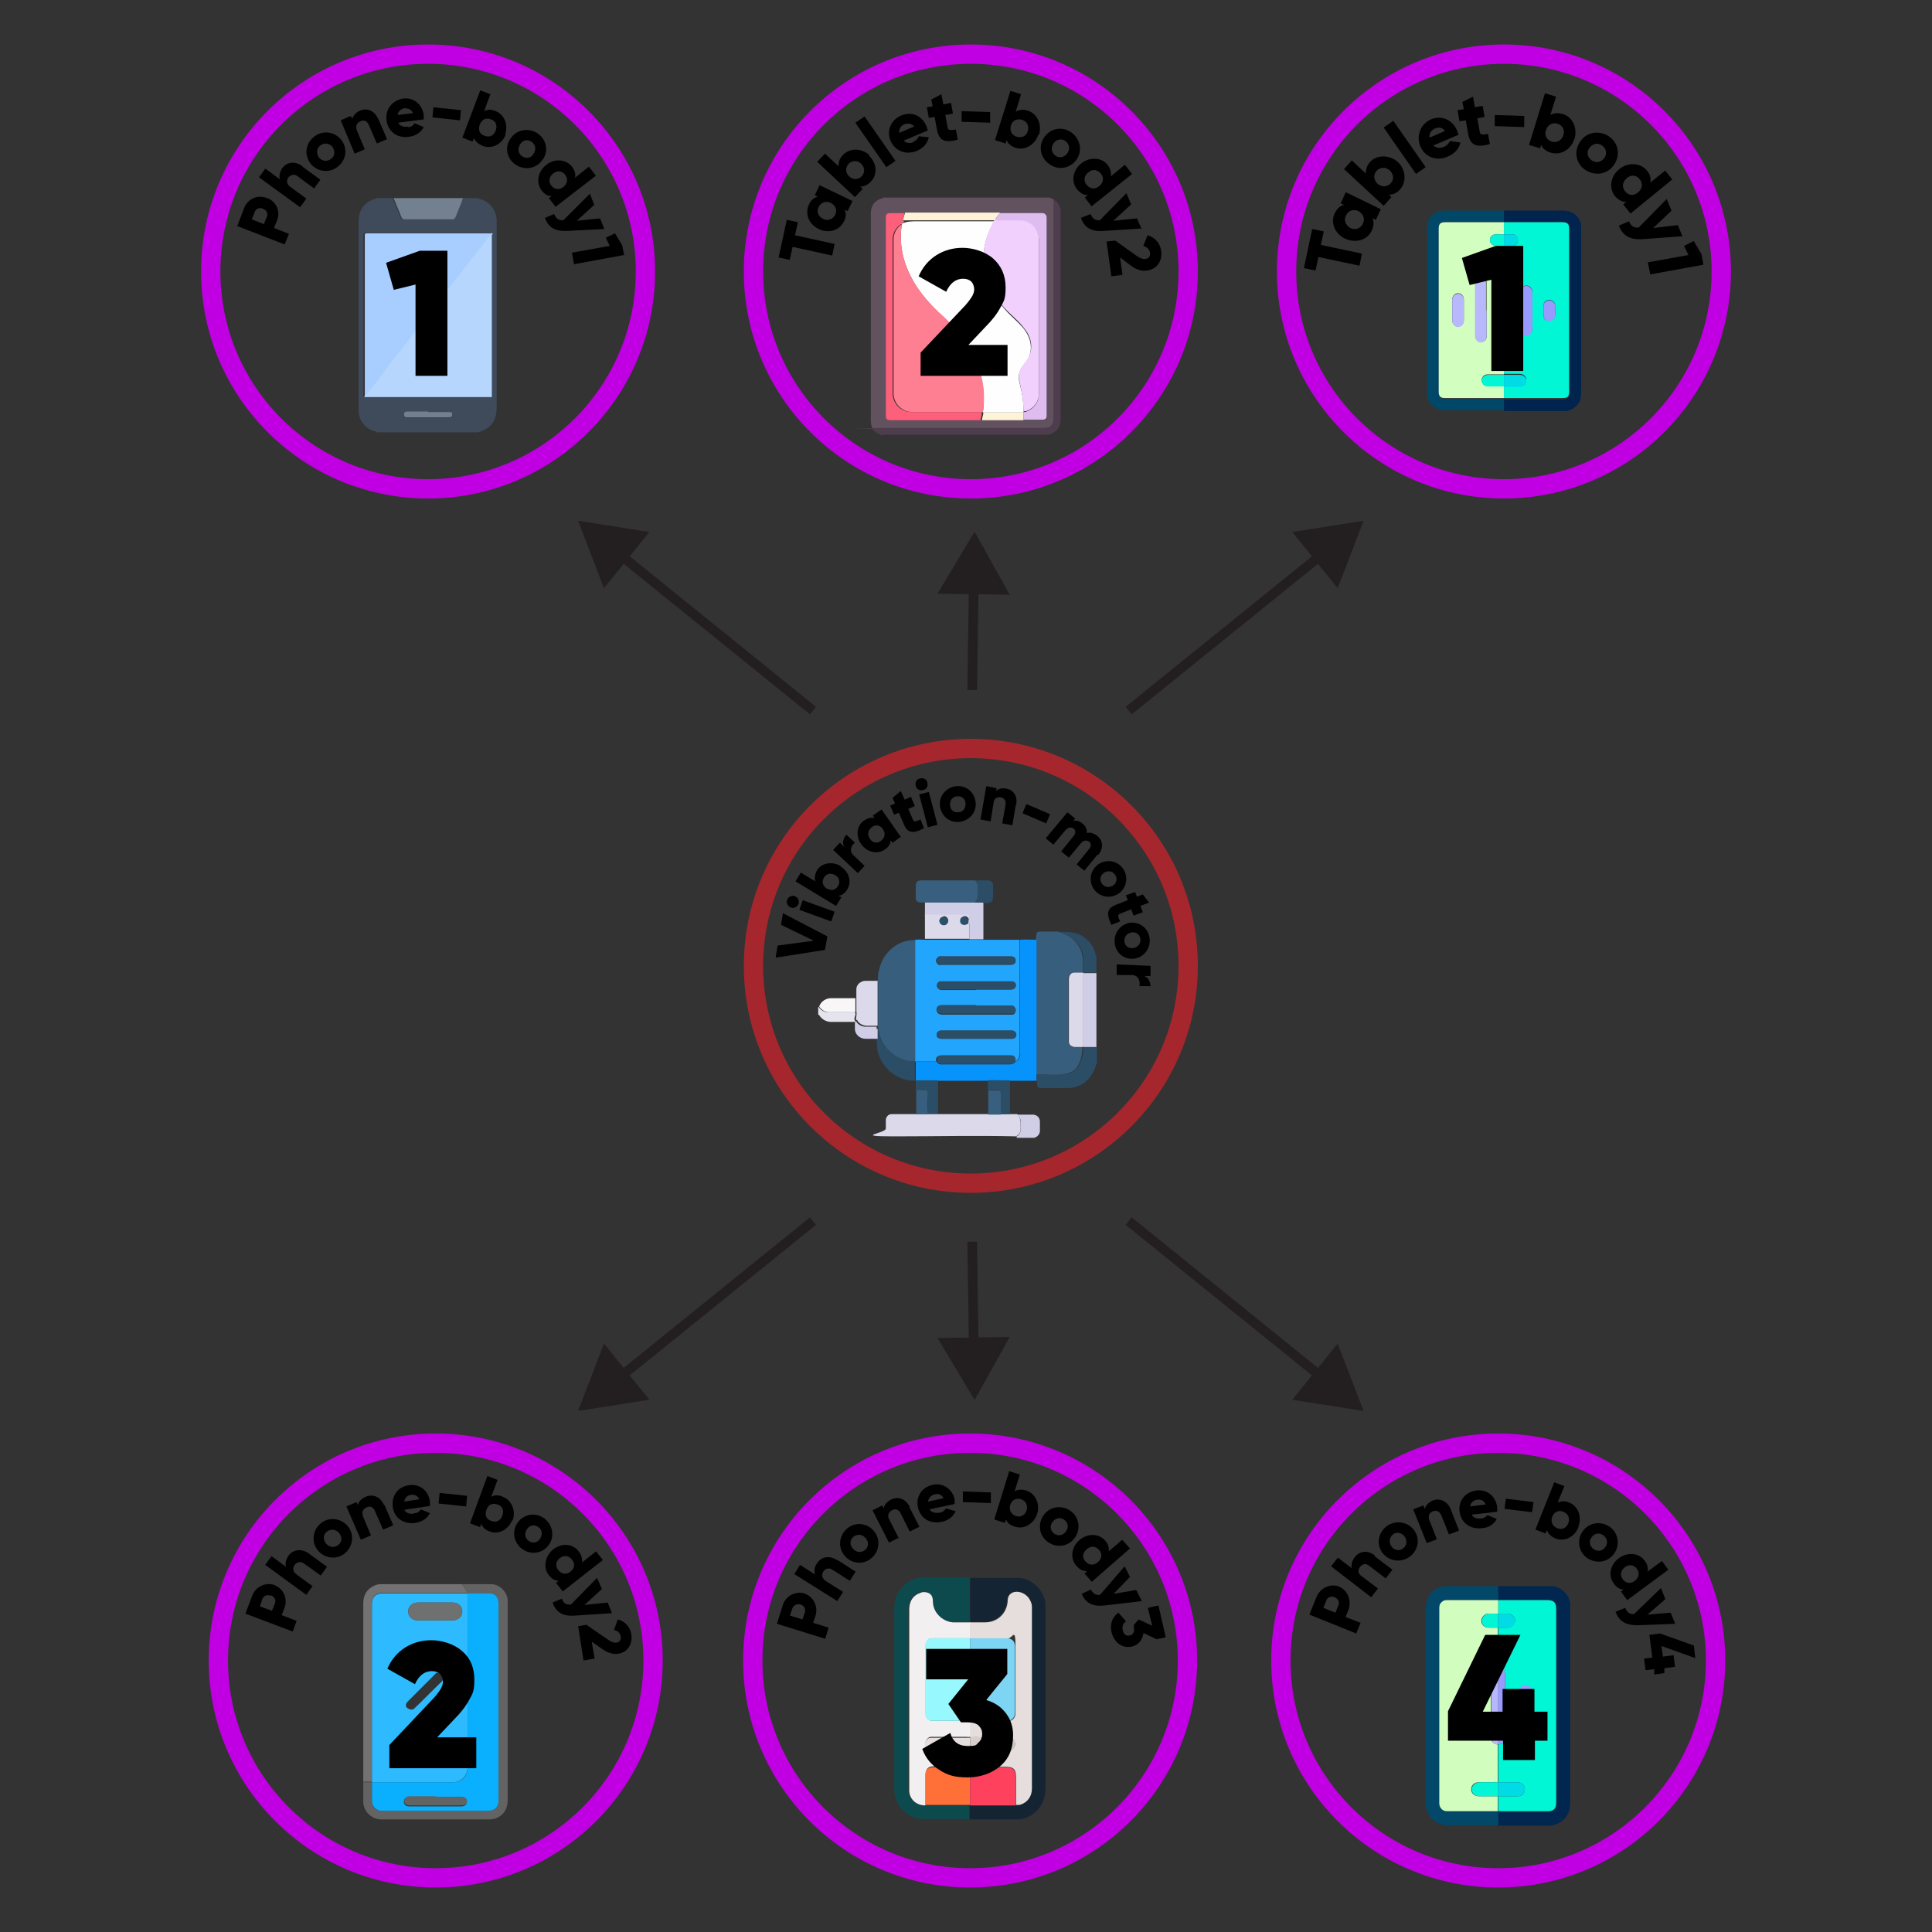 <?xml version="1.0" encoding="UTF-8"?><svg id="Layer_1" xmlns="http://www.w3.org/2000/svg" viewBox="0 0 400 400"><rect x="0" y="0" width="400" height="400" fill="#333333" stroke="none"/><defs><style>.cls-1{fill:#375e7d;}.cls-2{fill:#a7cefe;}.cls-3{stroke:#a5262d;}.cls-3,.cls-4{stroke-width:4px;}.cls-3,.cls-4,.cls-5{fill:none;stroke-miterlimit:10;}.cls-6{fill:#fff;}.cls-7{fill:#727272;}.cls-8{fill:#2b4d66;}.cls-9{fill:#0c4a4e;}.cls-10{fill:#d2febf;}.cls-11{fill:#d1fdbf;}.cls-12{fill:#999afe;}.cls-4{stroke:#c000e2;}.cls-13{fill:#d9cfca;}.cls-14{fill:#fef3d6;}.cls-15{fill:#00f6d5;}.cls-16{fill:#626363;}.cls-17{fill:#e5dedc;}.cls-18{fill:#01264f;}.cls-19{fill:#2b4e68;}.cls-20{fill:#97f8fe;}.cls-21{fill:#034868;}.cls-22{fill:#f1efef;}.cls-23{fill:#989afe;}.cls-24{fill:#02f6d5;}.cls-25{fill:#d0cde6;}.cls-26{fill:#2b506b;}.cls-27{fill:#fe7038;}.cls-28{fill:#717f8f;}.cls-29{fill:#93dbfe;}.cls-30{fill:#03f6d5;}.cls-31{fill:#e5e4ec;}.cls-32{fill:#debcef;}.cls-33{fill:#f1d0fe;}.cls-34{fill:#fe5f7a;}.cls-35{fill:#152433;}.cls-5{stroke:#231f20;stroke-width:2px;}.cls-36{fill:#fe415d;}.cls-37{fill:#22a5fc;}.cls-38{fill:#6f7070;}.cls-39{fill:#0aaffe;}.cls-40{fill:#395f7e;}.cls-41{fill:#625260;}.cls-42{fill:#00244d;}.cls-43{fill:#e6dedc;}.cls-44{fill:#b7b7fe;}.cls-45{fill:#979bfd;}.cls-46{fill:#728090;}.cls-47{fill:#4e3d4d;}.cls-48{fill:#636363;}.cls-49{fill:#0693fb;}.cls-50{fill:#b6d6fd;}.cls-51{fill:#fe7e92;}.cls-52{fill:#f8f6f7;}.cls-53{fill:#d0c8c3;}.cls-54{fill:#d0cde7;}.cls-55{fill:#b8b8fd;}.cls-56{fill:#3f4a5b;}.cls-57{fill:#dcd9ea;}.cls-58{fill:#014767;}.cls-59{fill:#7dd4f3;}.cls-60{fill:#231f20;}.cls-61{fill:#00dbe6;}.cls-62{fill:#2dbafe;}.cls-63{fill:#fefefe;}.cls-64{fill:#2c4d66;}</style></defs><line class="cls-6" x1="201.28" y1="142.86" x2="201.78" y2="110.08"/><line class="cls-5" x1="201.28" y1="142.86" x2="201.61" y2="120.85"/><polygon class="cls-60" points="209.06 123.15 201.78 110.08 194.1 122.92 209.06 123.15"/><line class="cls-6" x1="168.32" y1="147.12" x2="119.68" y2="107.82"/><line class="cls-5" x1="168.32" y1="147.12" x2="128.05" y2="114.58"/><polygon class="cls-60" points="134.45 110.14 119.68 107.82 125.05 121.78 134.45 110.14"/><line class="cls-6" x1="233.68" y1="147.12" x2="282.32" y2="107.82"/><line class="cls-5" x1="233.68" y1="147.12" x2="273.95" y2="114.58"/><polygon class="cls-60" points="276.95 121.78 282.32 107.82 267.55 110.14 276.95 121.78"/><line class="cls-6" x1="201.28" y1="257.08" x2="201.78" y2="289.86"/><line class="cls-5" x1="201.28" y1="257.08" x2="201.61" y2="279.1"/><polygon class="cls-60" points="194.1 277.02 201.78 289.86 209.06 276.8 194.1 277.02"/><line class="cls-6" x1="168.32" y1="252.82" x2="119.68" y2="292.12"/><line class="cls-5" x1="168.32" y1="252.82" x2="128.05" y2="285.36"/><polygon class="cls-60" points="125.05 278.17 119.68 292.12 134.45 289.8 125.05 278.17"/><line class="cls-6" x1="233.68" y1="252.82" x2="282.32" y2="292.12"/><line class="cls-5" x1="233.68" y1="252.82" x2="273.95" y2="285.36"/><polygon class="cls-60" points="267.55 289.8 282.32 292.13 276.95 278.17 267.55 289.8"/><circle class="cls-3" cx="201" cy="199.97" r="45"/><path class="cls-64" d="m227,220.27c-.2.9-.7,1.8-1.2,2.6-1.1,1.5-2.8,2.4-4.7,2.4h-5.4c-.9,0-1-.2-1-1.1v-1.7c1.9,0,3.8.1,5.8-.1,1,0,1.9-.5,2.6-1.3.8-1.3,1.3-2.8,1.2-4.3h2.8v3.5h-.1Z"/><path class="cls-25" d="m227,216.77h-2.7v-15.3h2.7v15.4-.1Z"/><path class="cls-64" d="m227,201.37h-2.7v-2.7c0-1.8-1-3.5-2.4-4.5-.8-.5-1.6-.9-2.5-1.2,1.8-.1,3.6,0,5.1,1.1,1.3.9,2.1,2.3,2.4,3.8l.1.1v3.4Z"/><path class="cls-31" d="m177.1,211.57h-4.7c-1.1.1-2.2-.4-2.8-1.4,0,0-.1-.1-.2-.1v-1.6h.1c.5.8,1.4,1.2,2.4,1.1h5.1c.2.3.1.6,0,.9s-.2.5,0,.8v.3h.1Z"/><path class="cls-37" d="m189.5,194.57c.7-.1,1.3,0,2,0h19.6v23.6c0,.7-.3,1.3-.9,1.6,0-.9-.3-1.2-1.2-1.2h-14.2c-.8,0-1.1.4-1,1.2h-4.4v-25.1l.1-.1Zm12.6,13.7h-6.9c-.9,0-1.4.3-1.3.9s.5.9,1.3.9h14.4c.4,0,.7-.5.7-.9h0c0-.4-.3-.7-.7-.8h-7.4l-.1-.1Zm0-8.5h7.1c.7,0,1-.3,1-.8s-.3-.9-1.1-.9h-14.2c-.3,0-.7,0-.9.3-.2.2-.3.6-.1.9.2.4.5.6.9.5h7.3Zm0,5.1h7.2c.4,0,.7-.1.9-.4.2-.3.1-.6,0-.9-.2-.3-.6-.3-1-.3h-14.6c-.4.1-.7.6-.6,1h0c.1.4.5.7,1,.7h7.1v-.1Zm0,10.2h7.1c.2,0,.5,0,.7-.1.3-.2.5-.6.4-1s-.5-.7-.9-.6h-14.4c-.4,0-.8.1-1,.5-.3.7.2,1.2.9,1.2h7.2Z"/><path class="cls-1" d="m219.3,192.97c.9.3,1.8.7,2.5,1.2,1.4,1.1,2.3,2.7,2.4,4.5v2.7h-1.9c-.7,0-1.2.6-1.1,1.3h0v12.8c0,.7.4,1.3,1.1,1.3h1.8c0,1.5-.3,3-1.2,4.3-.6.8-1.6,1.2-2.6,1.3-1.9.3-3.8,0-5.8.1v-28.1c0-1.7.3-1.5,1.6-1.5h3.1l.1.1Z"/><path class="cls-49" d="m214.6,194.37v29.4h-20.4c-.2-.1-.4,0-.6,0h-3.5c-.2,0-.4,0-.5-.2v-3.8h4.3c.2.4.7.7,1.1.6h14.1c.5,0,.9-.2,1.2-.6.6-.3,1-.9.9-1.6v-23.6c1.1-.1,2.3,0,3.5,0l-.1-.2Z"/><path class="cls-1" d="m189.5,194.57v25.2h-1.2c-2.2-.4-4.1-1.7-5.3-3.5-.6-1-1-2.1-1.2-3.2v-9.8c-.1-.9,0-1.9.3-2.8.8-3.5,4.2-6.1,7.5-5.8l-.1-.1Z"/><path class="cls-40" d="m191.5,186.87h-.8c-.6,0-1.1-.3-1.1-.9v-2.4c0-1,.3-1.3,1.3-1.3h11c.5.5.7,1.2.5,1.9v.9c.1.7,0,1.3-.6,1.8h-10.3Z"/><path class="cls-54" d="m191.5,186.87h12.1v7.6h-2.9v-3c0-.2,0-.4-.2-.5v-.4c.4-.7.2-1-.6-1h-8.4v-2.7Z"/><path class="cls-57" d="m200.5,190.87c.2.1.2.3.2.5v3h-9.2v-5h8.5c.8,0,.9.3.6,1-.3-.7-.7-.8-1.2-.6-.4.2-.6.7-.4,1.1.1.2.3.4.6.5.5.1.9-.1,1.1-.6l-.2.1Zm-5.1-1.1c-.5,0-.8.4-.9.8,0,.5.4.9.9.9s.9-.4.9-.9-.4-.9-.9-.9h0v.1Z"/><path class="cls-57" d="m181.7,203.17v9.2h-2.2c-.7,0-1.4-.3-1.9-.9,0-.1-.1-.3-.3-.3-.2-.3,0-.5,0-.8s.1-.6,0-.9v-4.7c0-.9.9-1.7,1.9-1.7h2.6l-.1.1Z"/><path class="cls-52" d="m177.1,206.67v2.9h-5.1c-1,.1-1.9-.4-2.4-1.2.4-1.1,1.5-1.8,2.7-1.7h4.8Z"/><path class="cls-64" d="m203.6,186.87h-1.8c.5-.5.7-1.2.6-1.8v-.9c.1-.7,0-1.4-.6-1.9h2.7c.6,0,1.1.4,1.1,1v2.4c0,.9-.4,1.3-1.3,1.3h-.7v-.1Z"/><path class="cls-57" d="m209.1,230.67h1.5c.6.6.8,1.5.7,2.3v.9c0,.4-.2.8-.5,1.1,0,0-.3.1-.3.3-8.5-.2-17,0-25.5,0s-1.7-.6-1.6-1.6v-1.7c0-.7.5-1.3,1.2-1.3h24.5Z"/><path class="cls-64" d="m181.7,212.97c.2,1.1.6,2.2,1.2,3.2,1.2,1.8,3.1,3.1,5.3,3.5h1.2v4.1c-3.7,0-6.8-2.6-7.7-6.1-.1-.9-.2-1.7-.2-2.6v-2.1h.2Z"/><path class="cls-19" d="m189.5,223.77v-.3c.1.3.4.2.6.2h4.1v6.9h-2.1v-4.1c0-.6-.1-.8-.8-.8h-1.7v-2l-.1.1Z"/><path class="cls-8" d="m209.1,230.67h-2v-4.3c0-.4-.2-.7-.7-.7h-1.9v-2c.7,0,1.5-.1,2.3,0h2.3c0,2.4,0,4.7,0,7Z"/><path class="cls-25" d="m210.5,235.37c0-.2.2-.2.3-.3.3-.3.5-.7.5-1.1v-.9c.2-.8,0-1.7-.7-2.3h3.2c.8,0,1.4.5,1.5,1.3v1.8c.1.8-.4,1.5-1.2,1.7h-3.6v-.2Z"/><path class="cls-25" d="m181.7,212.97v2.1h-2.5c-1.1,0-2.1-.8-2.2-1.9v-1.5c.1,0,0-.2.1-.3.2,0,.2.2.3.3.4.6,1.2.9,1.9.9h2.2v.5l.2-.1Z"/><path class="cls-1" d="m189.6,225.67h1.7c.6,0,.8.2.8.8-.1,1.4-.1,2.8,0,4.2h-2.4v-5h-.1Z"/><path class="cls-57" d="m224.2,216.77h-1.6c-.7,0-1.3-.4-1.3-1.1v-13c0-.7.4-1.3,1.1-1.3h1.9v15.3h0l-.1.1Z"/><path class="cls-26" d="m210.3,219.67c-.2.4-.7.6-1.1.6h-14.1c-.5,0-.9-.2-1.1-.6,0-.8.2-1.2,1-1.2h14.1c.9,0,1.2.3,1.2,1.2Z"/><path class="cls-26" d="m202.1,208.17h7.4c.4,0,.7.4.8.8,0,.4-.2.8-.7.9h-14.4c-.8,0-1.3-.3-1.3-.9s.4-.9,1.3-.9h6.9v.1Z"/><path class="cls-8" d="m202.1,199.67h-7.2c-.4,0-.8-.2-.9-.5-.1-.3,0-.6.1-.9.2-.3.6-.4.9-.3h14.2c.7,0,1.1.3,1.1.9s-.3.8-1,.8h-7.2Z"/><path class="cls-8" d="m202.1,204.87h-7.1c-.4,0-.9-.2-1-.7-.1-.4.1-.9.6-1h14.6c.4,0,.7,0,1,.3.2.3.2.6,0,.9-.2.3-.5.5-.9.5,0,0-7.2,0-7.2,0Z"/><path class="cls-8" d="m202.1,215.07h-7.2c-.8,0-1.2-.6-.9-1.2.2-.4.6-.6,1-.5h14.4c.4,0,.9.2,1,.6s0,.8-.4,1c-.2.1-.5.1-.7.1h-7.2Z"/><path class="cls-26" d="m200.5,190.87c-.1.5-.6.7-1.1.6-.5-.1-.7-.6-.6-1,0-.3.2-.5.5-.6.5-.2.9,0,1.2.6v.4Z"/><path class="cls-26" d="m195.4,189.77c.5,0,.9.4.9.9s-.4.9-.9.9h0c-.5,0-.9-.4-.9-.9s.4-.8.9-.8v-.1Z"/><path class="cls-40" d="m204.6,230.67v-4.9h1.9c.5,0,.7.2.7.7v4.3h-2.6v-.1Z"/><path d="m160.6,198.17l.4-2.4,7.5-1-6.8-3.3.4-2.4,9.2,4.8-.5,2.8-10.2,1.6v-.1Z"/><path d="m163.7,187.87c-.6-.2-1-1-.7-1.6.2-.6,1-1,1.6-.7.6.2,1,1,.7,1.6-.2.6-1,1-1.6.7Zm1.8.5l.7-2,6.6,2.4-.7,2-6.6-2.4Z"/><path d="m174,179.37c1.8,1.1,2.4,3.2,1.4,4.8-.5.8-1.1,1.2-1.8,1.3l.6.3-1.1,1.8-8.4-5.1,1.1-1.8,3,1.8c-.2-.7-.1-1.4.3-2.2.9-1.6,3.1-2,4.9-1v.1Zm-1.1,1.8c-.9-.5-1.8-.3-2.3.5-.5.8-.3,1.8.6,2.3s1.8.3,2.3-.5.3-1.8-.6-2.3Z"/><path d="m175.3,172.87l1.7,1.6c-.7.5-1.3,1.7-.3,2.6l2.3,2.2-1.4,1.5-5.1-4.8,1.4-1.5.9.9c-.5-.8-.2-1.8.4-2.5h.1Z"/><path d="m182.5,167.57l4,5.7-1.7,1.2-.4-.5c0,.7-.4,1.4-1.2,1.9-1.5,1.1-3.7.6-4.9-1.1-1.2-1.7-.9-3.9.6-4.9.8-.5,1.5-.7,2.2-.5l-.4-.5,1.7-1.2.1-.1Zm.3,4.1c-.6-.9-1.6-1-2.3-.4-.8.6-1,1.5-.4,2.4s1.6,1,2.3.4c.8-.6,1-1.5.4-2.4Z"/><path d="m188,167.37l1,2.3c.2.6.7.4,1.6,0l.7,1.8c-2.4,1.3-3.5.9-4.2-.9l-1-2.3-1,.4-.8-1.9,1-.4-.5-1.2,1.7-1.4.8,1.8,1.3-.6.8,1.9-1.3.6-.1-.1Z"/><path d="m189.6,162.67c-.2-.7.2-1.4.9-1.5.7-.2,1.4.2,1.5.9.2.7-.2,1.4-.9,1.5-.7.2-1.4-.2-1.5-.9Zm.7,1.8l2-.5,1.8,6.8-2,.5-1.8-6.8Z"/><path d="m194.6,166.77c-.2-2.1,1.4-3.8,3.4-4,2.1-.2,3.8,1.3,4,3.4.2,2.1-1.4,3.8-3.4,4-2.1.2-3.8-1.3-4-3.4Zm5.3-.4c0-1-.8-1.6-1.7-1.5-.9,0-1.6.8-1.5,1.8,0,1,.8,1.6,1.7,1.5.9,0,1.6-.8,1.5-1.8Z"/><path d="m210.3,166.67l-.7,4.2-2.1-.4.7-3.9c.1-.9-.3-1.3-1-1.5-.8-.1-1.4.2-1.5,1.2l-.6,3.8-2.1-.4,1.2-6.9,2.1.4v.6c.3-.4,1.1-.7,2-.5,1.4.2,2.4,1.4,2.1,3.3l-.1.1Z"/><path d="m212.5,166.47l4.9,2.1-.8,1.9-4.9-2.1.8-1.9Z"/><path d="m227.2,176.97l-2.7,3.3-1.6-1.3,2.6-3.2c.4-.5.5-1.1,0-1.5s-1.2-.3-1.7.3l-2.5,3-1.6-1.3,2.6-3.2c.4-.5.5-1.1,0-1.5s-1.2-.3-1.7.3l-2.5,3-1.6-1.3,4.5-5.4,1.6,1.3-.4.5c.6-.2,1.3,0,2,.6.6.5.9,1.2.8,1.9.7-.2,1.4,0,2.2.6,1.2,1,1.3,2.6.2,3.9h-.2Z"/><path d="m227.5,178.87c1.8-1.1,4-.6,5.1,1.1s.6,4-1.1,5.1c-1.8,1.1-4,.6-5.1-1.1-1.1-1.7-.6-4,1.1-5.1Zm2.9,4.5c.8-.5,1-1.5.5-2.2-.5-.8-1.4-1-2.3-.5-.8.5-1,1.5-.5,2.2.5.8,1.4,1,2.3.5Z"/><path d="m234.2,188.27l-2.3.9c-.6.2-.4.7,0,1.6l-1.8.7c-1.2-2.5-.8-3.5,1.1-4.2l2.3-.9-.4-1,1.9-.7.4,1,1.2-.5,1.3,1.7-1.8.7.5,1.3-1.9.7s-.5-1.3-.5-1.3Z"/><path d="m233.8,191.07c2.1-.3,3.9,1,4.2,3.1.3,2-1,3.9-3,4.3-2.1.3-3.9-1-4.2-3.1-.3-2,1-3.9,3-4.3Zm.9,5.2c1-.2,1.5-1,1.4-1.9s-.9-1.5-1.9-1.3-1.5,1-1.4,1.9.9,1.5,1.9,1.3Z"/><path d="m238.3,204.17h-2.4c.2-1-.1-2.2-1.5-2.3h-3.2v-2.2l7,.3v2.1h-1.3c.9.3,1.3,1.3,1.3,2.2l.1-.1Z"/><circle class="cls-4" cx="201" cy="56.21" r="45"/><path d="m165.2,46.01l-.6,2.7,8.2,1.8-.5,2.4-8.2-1.8-.6,2.7-2.3-.5,1.7-7.8,2.3.5Z"/><path d="m169.6,38.31l6.9,3.3-1,2.1-.6-.3c.3.7.3,1.5-.2,2.5-.9,1.8-3.2,2.5-5.2,1.5-2.1-1-2.9-3.2-2-5.1.4-.9,1.1-1.4,1.8-1.6l-.6-.3,1-2.1h-.1Zm2.4,3.7c-1-.5-2-.1-2.5.8-.5,1-.1,2,.9,2.5s2,.1,2.5-.8c.5-1,.1-2-.9-2.5Z"/><path d="m179.9,32.21c1.7,1.6,1.8,4,.4,5.4-.7.7-1.5,1.1-2.2,1l.5.5-1.6,1.7-7.8-7.3,1.6-1.7,2.8,2.6c0-.8.2-1.6.9-2.3,1.4-1.5,3.8-1.5,5.5,0l-.1.1Zm-1.6,1.7c-.8-.8-1.9-.7-2.6,0-.7.8-.7,1.8.1,2.6s1.9.7,2.6,0c.7-.8.7-1.8-.1-2.6Z"/><path d="m177.1,25.41l1.9-1.3,6.4,9.2-1.9,1.3-6.4-9.2Z"/><path d="m189.1,29.31c.6-.2,1-.7,1.1-1.1l2.1.2c-.3,1.3-1.1,2.2-2.4,2.8-2.4,1-4.6,0-5.5-2-.9-2.1,0-4.4,2.2-5.3,2.1-.9,4.3,0,5.2,2.2.1.3.2.6.3.9l-5,2.1c.6.6,1.3.6,2.1.3l-.1-.1Zm.2-3.1c-.6-.7-1.3-.7-2-.5-.8.3-1.2,1-1.1,1.8l3-1.3h.1Z"/><path d="m195.7,23.71l.5,2.7c.1.6.7.6,1.7.4l.4,2.1c-2.9.8-3.9,0-4.3-2l-.5-2.7-1.2.2-.4-2.2,1.2-.2-.3-1.4,2.1-1.1.4,2.1,1.6-.3.4,2.2-1.6.3v-.1Z"/><path d="m199.2,23.01l5.8.2v2.2l-5.9-.2v-2.2h.1Z"/><path d="m215,27.81c-.7,2.2-2.8,3.4-4.7,2.8-1-.3-1.6-.9-1.9-1.6l-.2.7-2.2-.7,3.2-10.2,2.2.7-1.1,3.6c.7-.4,1.5-.5,2.5-.2,1.9.6,3,2.8,2.3,5l-.1-.1Zm-2.2-.7c.3-1.1-.2-2-1.2-2.3s-2,.1-2.3,1.2.2,2,1.2,2.3,2-.1,2.3-1.2Z"/><path d="m216.2,28.41c1.3-1.9,3.8-2.3,5.6-1s2.4,3.7,1.1,5.6-3.8,2.3-5.6,1c-1.9-1.3-2.4-3.7-1.1-5.6Zm4.8,3.3c.6-.9.4-1.9-.4-2.5s-1.9-.4-2.5.5-.4,1.9.4,2.5,1.9.4,2.5-.5Z"/><path d="m234.4,36.01l-8.4,6.7-1.4-1.8.6-.5c-.8,0-1.5-.4-2.2-1.2-1.3-1.6-.9-4,.9-5.4s4.2-1.2,5.4.3c.6.8.8,1.6.7,2.4l2.9-2.4,1.4,1.8.1.1Zm-6.8,2.5c.9-.7,1-1.8.3-2.6-.7-.8-1.7-1-2.6-.2-.9.7-1,1.8-.3,2.6.7.8,1.7,1,2.6.2Z"/><path d="m236.4,47.31l-7.9.5c-2.6.2-4-.7-4.7-2.7l2-.8c.4,1,.9,1.3,1.9,1.3l5.5-5.6,1,2.3-3.7,3.4,4.9-.5,1,2.3v-.2Z"/><path d="m230.9,49.81l4.2,3c.7.5,1.4.9,2,.8.7,0,1.1-.6,1-1.3s-.7-1.2-1.4-1.4l.9-2.2c1.7.5,2.6,1.8,2.8,3.2.3,1.9-.7,3.8-2.9,4.1-1.3.2-2.5-.3-3.6-1.2l-2-1.5.5,3.6-2.3.3-1-7.2s1.8-.2,1.8-.2Z"/><path class="cls-41" d="m182.6,40.91h34.7c.3.2.7.2,1,.5v45.2c0,1.2-.5,2.1-2,2.1h-34.7c-11.6,0-.6,0-.8.1-.5-.6-.5-1.3-.5-2.1v-42.8c.1-1.4.8-2.3,2.1-2.8.1,0,.3,0,.4-.2h-.2Zm24.4,3.2h-22.4c-.9,0-1.1.2-1.1,1.1v40.7c0,.9.2,1.1,1.1,1.1h31.3c.5,0,.8-.3.8-.8v-41.3c0-.5-.3-.8-.9-.8h-8.8Z"/><path class="cls-47" d="m182.7,90.21c-.5-.3-1.1-.4-1.6-.9-.2-.2-.4-.4-.5-.6.3-.1.6-.1.8-.1h34.7c1.5,0,2-.8,2-2.1v-45.2c.9.5,1.4,1.3,1.5,2.3v42.9c0,1.9-.7,2.9-2.5,3.5h-34.4v.2Z"/><path class="cls-34" d="m203.2,87.01h-18.7c-.9,0-1.1-.2-1.1-1.1v-40.7c0-.9.2-1.1,1.1-1.1h2.8c-.2.7-.4,1.4-.5,2.1v.2c-.2,0-.3,0-.4.1-1.1.8-1.6,1.9-1.6,3.2v31.7c0,2.1,1.7,3.9,3.9,3.9h14.6c0,.6-.2,1.1-.3,1.6l.2.1Z"/><path class="cls-32" d="m207,44.11h8.8c.5,0,.8.3.9.8v41.2c0,.5-.3.8-.8.8h-4v-1.6h0c.2,0,.4,0,.6-.1,1.6-.6,2.6-2,2.6-3.7v-31.8c0-2.2-1.7-4-4-4h-5.2c.3-.6.7-1,1-1.5l.1-.1Z"/><path class="cls-14" d="m207,44.11c-.4.5-.8,1-1,1.5h-16c-5.3,0-2.1,0-3.1.5,0-.7.3-1.4.5-2.1h19.6v.1Z"/><path class="cls-14" d="m211.9,85.41v1.6h-8.6c0-.5.3-1.1.3-1.6h8.4-.1Z"/><path class="cls-63" d="m211.9,85.41h-8.4c.6-4.6-.3-8.8-2.5-12.8-1.5-2.7-3.6-5.1-5.9-7.2-2-1.8-3.8-3.8-5.3-6-2.1-3.3-3.4-6.8-3.3-10.7,0-.7.1-1.5.2-2.2v-.2c1.1-.5,2.1-.5,3.2-.5h15.9c-.3.7-.7,1.3-1,2.1-1.2,2.8-1.5,5.8-.8,8.8.7,2.8,2.2,5.2,4.1,7.4,1.2,1.4,2.7,2.5,3.9,4,1.8,2.4,2,5.1,0,7.4-1,1.1-1.3,2.4-.9,3.8.5,2,.9,4.1.8,6.2h0v-.1Z"/><path class="cls-51" d="m186.7,46.41c0,.7-.2,1.5-.2,2.2,0,3.9,1.1,7.5,3.3,10.7,1.5,2.3,3.3,4.2,5.3,6,2.3,2.1,4.3,4.5,5.9,7.2,2.3,4,3.2,8.3,2.5,12.8h-14.6c-2.1,0-3.9-1.7-3.9-3.9v-31.7c0-1.3.5-2.4,1.6-3.2,0,0,.2,0,.3-.1h-.2Z"/><path class="cls-33" d="m211.9,85.31c0-2.1-.3-4.1-.8-6.2-.4-1.4,0-2.7.9-3.8,2.1-2.3,1.9-5.1,0-7.4-1.1-1.5-2.6-2.6-3.9-4-1.9-2.1-3.4-4.5-4.1-7.4-.7-3-.4-5.9.8-8.8.3-.7.7-1.4,1-2.1h5.3c2.2,0,4,1.7,4,4v31.8c0,1.7-1,3.1-2.6,3.7-.2,0-.4,0-.6.1v.1Z"/><path d="m190.6,77.81v-4.8l8.6-9.1c.9-.9,1.5-1.7,1.9-2.3s.6-1.2.6-1.7-.2-1.2-.6-1.6-1-.6-1.7-.6c-1.5,0-2.7.9-3.5,2.7l-5.7-3.2c.8-1.9,2.1-3.4,3.7-4.4s3.4-1.5,5.4-1.5,4.6.7,6.3,2.2,2.6,3.5,2.6,6-.4,2.9-1.1,4.2c-.7,1.3-1.7,2.6-3.1,4l-3.5,3.7h8.1v6.4h-18.1.1Z"/><circle class="cls-4" cx="88.63" cy="56.21" r="45"/><path d="m55.33,41.01c1.9.7,2.8,2.8,2,4.7l-.6,1.5,3.1,1.2-.9,2.2-9.8-3.8,1.4-3.7c.7-1.9,2.8-2.9,4.7-2.1h.1Zm-.9,2.2c-.7-.3-1.5,0-1.7.7l-.6,1.5,2.5,1,.6-1.5c.3-.7,0-1.4-.8-1.7Z"/><path d="m62.63,34.51l3.7,2.7-1.3,1.8-3.4-2.5c-.7-.6-1.4-.3-1.9.2-.5.7-.4,1.4.4,2l3.3,2.4-1.3,1.8-8.5-6.2,1.3-1.8,3,2.2c-.2-.7,0-1.5.5-2.3.9-1.2,2.5-1.6,4.2-.4v.1Z"/><path d="m64.33,33.91c-1.4-1.8-1.1-4.2.7-5.6,1.7-1.4,4.2-1.1,5.6.6,1.4,1.8,1.1,4.2-.7,5.6-1.7,1.4-4.2,1.1-5.6-.6Zm4.5-3.5c-.7-.8-1.7-.9-2.5-.3s-.9,1.6-.3,2.5c.7.8,1.7.9,2.5.3s.9-1.6.3-2.5Z"/><path d="m78.33,24.61l1.8,4.2-2.1.9-1.7-3.9c-.4-.9-1.1-1-1.7-.7-.8.3-1.1,1-.7,2l1.6,3.8-2.1.9-2.9-6.9,2.1-.9.3.6c.2-.7.7-1.3,1.6-1.7,1.4-.6,3-.1,3.8,1.8v-.1Z"/><path d="m84.53,26.31c.6,0,1.1-.4,1.3-.8l1.9.8c-.6,1.1-1.6,1.8-3,2-2.5.4-4.4-1.1-4.7-3.4-.3-2.2,1.1-4.1,3.4-4.5,2.2-.3,4,1.2,4.3,3.4v.9l-5.3.7c.4.7,1.1.9,1.9.8l.2.1Zm1-2.9c-.4-.8-1.1-1-1.7-1-.8.1-1.4.6-1.5,1.4l3.2-.4Z"/><path d="m89.73,22.21l5.7.6-.2,2.1-5.7-.6.2-2.1Z"/><path d="m104.73,27.81c-.8,2.1-2.9,3.1-4.8,2.4-.9-.4-1.5-.9-1.8-1.6l-.3.7-2.1-.8,3.7-9.8,2.1.8-1.3,3.5c.7-.4,1.5-.4,2.4,0,1.8.7,2.7,2.9,1.9,5l.2-.2Zm-2.1-.8c.4-1.1,0-2-1-2.3-1-.4-1.9,0-2.3,1.1-.4,1.1,0,2,1,2.3,1,.4,1.9,0,2.3-1.1Z"/><path d="m105.83,28.51c1.3-1.8,3.8-2.1,5.6-.8,1.8,1.3,2.2,3.8.8,5.5-1.3,1.8-3.8,2.1-5.6.8-1.8-1.3-2.2-3.8-.8-5.5Zm4.6,3.4c.6-.9.5-1.9-.3-2.5s-1.8-.5-2.4.4-.5,1.9.3,2.5,1.8.5,2.4-.4Z"/><path d="m123.33,36.41l-8.3,6.4-1.4-1.8.6-.4c-.8,0-1.5-.4-2.1-1.2-1.2-1.6-.8-3.9,1-5.3s4.1-1.1,5.3.4c.6.8.8,1.6.6,2.3l2.9-2.3,1.4,1.8v.1Zm-6.7,2.3c.9-.7,1-1.7.4-2.5s-1.6-1-2.5-.3-1,1.7-.4,2.5,1.6,1,2.5.3Z"/><path d="m125.13,47.41l-7.7.4c-2.5.1-3.9-.7-4.6-2.7l1.9-.8c.4,1,.9,1.3,1.9,1.3l5.5-5.5.9,2.3-3.6,3.3,4.8-.5.9,2.2h0Z"/><path d="m129.13,52.81l-10.3,1.9-.4-2.4,7.8-1.4-.8-1.7,1.9-.9,1.5,2.5.4,2.1-.1-.1Z"/><path class="cls-56" d="m78.03,89.51c0-.2-.2-.1-.4-.2-2-.5-3.4-2.3-3.4-4.4v-38.8c0-2.7,1.1-4.2,3.6-5,0,0,.1,0,.1-.1h3.4v.1c.5,1.3,1.1,2.6,1.6,3.9.1.3.4.4.7.4h9.7c.4,0,.7-.2.8-.5.2-.5.4-1,.6-1.5.3-.8.7-1.5.9-2.4h3.3c.2.2.5.2.8.3,1.8.6,3,2.3,3.1,4.2v38.8c0,2.8-1.1,4.3-3.8,5.2h-21.1.1Zm23.7-7.3h0v-33.8c0-.4-.3-.2-.5-.2h-25.5c-.4,0-.5.1-.5.5v33.4h26.3l.2.1Zm-13.1,3.1h-4.4c-.5,0-.7.2-.6.7,0,.4.4.5.7.5h8.6c.5,0,.7-.2.7-.6,0-.5-.3-.5-.7-.5h-4.3v-.1Z"/><path class="cls-46" d="m95.83,41.01c-.2.8-.6,1.6-.9,2.4-.2.5-.4,1-.6,1.5-.1.3-.4.6-.8.5h-9.7c-.3,0-.6-.1-.7-.4-.5-1.3-1.1-2.6-1.6-3.9v-.1h14.4-.1Z"/><path class="cls-2" d="m75.53,82.21c-.2-.1,0-.3,0-.4v-33c0-.4,0-.5.5-.5h25.5c.2,0,.4-.2.5.2-.2,0-.3.2-.5.4-.4.5-.7,1-1.1,1.4-1.4,1.8-2.9,3.7-4.3,5.5-1.1,1.5-2.3,2.9-3.4,4.4-1.4,1.8-2.9,3.7-4.3,5.5-1.1,1.5-2.3,2.9-3.4,4.4-1.5,2-3.1,3.9-4.6,5.9-1.1,1.4-2.2,2.8-3.2,4.2-.5.7-1.1,1.3-1.5,2h-.2Z"/><path class="cls-50" d="m75.53,82.21c.4-.7,1-1.3,1.5-2,1.1-1.4,2.2-2.8,3.2-4.2,1.5-2,3.1-3.9,4.6-5.9,1.1-1.5,2.3-2.9,3.4-4.4,1.4-1.8,2.9-3.7,4.3-5.5,1.1-1.5,2.3-2.9,3.4-4.4,1.4-1.8,2.9-3.7,4.3-5.5.4-.5.7-.9,1.1-1.4.1-.2.2-.3.5-.4v33.7h-26.3Z"/><path class="cls-28" d="m88.63,85.31h4.3c.4,0,.7,0,.7.5,0,.4-.2.6-.7.6h-8.6c-.3,0-.6,0-.7-.5,0-.4.1-.7.6-.7h4.4v.1Z"/><path d="m86.93,51.91h5.7v25.9h-6.6v-18.9l-4.5,1.1-1.6-5.6,7-2.5Z"/><circle class="cls-4" cx="311.37" cy="56.21" r="45"/><path d="m274.07,47.91l-.6,2.8,8.5,1.8-.5,2.5-8.5-1.8-.6,2.8-2.4-.5,1.7-8.1,2.4.5Z"/><path d="m278.67,39.81l7.2,3.5-1,2.2-.7-.3c.3.7.3,1.6-.2,2.6-.9,1.9-3.3,2.6-5.5,1.6-2.1-1-3.1-3.4-2.1-5.3.5-1,1.1-1.5,1.9-1.7l-.7-.3,1-2.2.1-.1Zm2.6,3.9c-1.1-.5-2.1-.1-2.6.9s-.1,2,.9,2.6c1.1.5,2.1.1,2.6-.9s.1-2-.9-2.6Z"/><path d="m289.37,33.51c1.7,1.6,1.9,4.1.5,5.7-.7.8-1.5,1.1-2.3,1.1l.5.5-1.6,1.8-8.2-7.6,1.6-1.8,2.9,2.7c0-.8.2-1.6.9-2.4,1.4-1.5,4-1.5,5.7,0Zm-1.6,1.8c-.9-.8-2-.7-2.7,0-.8.8-.7,1.9.1,2.7.9.8,2,.7,2.7,0,.8-.8.7-1.9-.1-2.7Z"/><path d="m286.47,26.41l2-1.4,6.7,9.6-2,1.4-6.7-9.6Z"/><path d="m298.97,30.41c.6-.3,1-.7,1.2-1.2l2.2.3c-.3,1.3-1.2,2.3-2.6,2.9-2.5,1.1-4.8,0-5.7-2.1-.9-2.2,0-4.6,2.2-5.6,2.1-.9,4.4,0,5.4,2.3.1.3.2.6.3.9l-5.2,2.2c.6.6,1.4.6,2.2.3Zm.2-3.3c-.6-.8-1.4-.8-2.1-.5-.8.4-1.2,1-1.1,1.9l3.2-1.4Z"/><path d="m305.87,24.51l.5,2.8c.1.7.7.6,1.7.4l.4,2.1c-3,.9-4.1.1-4.5-2.1l-.5-2.8-1.3.2-.4-2.3,1.3-.2-.3-1.5,2.2-1.1.4,2.2,1.6-.3.4,2.3-1.6.3h.1Z"/><path d="m309.47,23.81l6.1.2v2.3l-6.1-.2v-2.3Z"/><path d="m325.97,28.71c-.7,2.3-2.9,3.5-4.9,2.9-1-.3-1.7-.9-2-1.6l-.2.7-2.3-.7,3.3-10.7,2.3.7-1.2,3.8c.7-.4,1.5-.5,2.6-.2,2,.6,3.1,2.9,2.4,5.2v-.1Zm-2.3-.7c.4-1.1-.2-2.1-1.2-2.4-1.1-.3-2,.2-2.4,1.3-.4,1.1.2,2.1,1.2,2.4,1.1.3,2-.2,2.4-1.3Z"/><path d="m327.17,29.31c1.3-2,3.9-2.4,5.9-1.1,2,1.3,2.5,3.9,1.1,5.9-1.3,2-3.9,2.4-5.9,1.1-2-1.3-2.5-3.9-1.1-5.9Zm5,3.4c.6-.9.4-2-.5-2.6s-1.9-.4-2.6.5-.4,2,.5,2.6,1.9.4,2.6-.5Z"/><path d="m346.27,37.11l-8.7,7.1-1.5-1.9.6-.5c-.8,0-1.6-.4-2.3-1.2-1.3-1.6-1-4.1.9-5.6,1.8-1.5,4.4-1.3,5.7.3.7.8.9,1.7.7,2.5l3.1-2.5,1.5,1.9v-.1Zm-7.1,2.7c.9-.8,1-1.9.3-2.7-.7-.9-1.8-1-2.7-.2-.9.8-1,1.9-.3,2.7.7.9,1.8,1,2.7.2Z"/><path d="m348.37,48.91l-8.2.6c-2.7.2-4.2-.7-5-2.8l2.1-.9c.4,1,1,1.4,2,1.3l5.8-5.9,1,2.4-3.8,3.6,5.1-.6,1,2.4v-.1Z"/><path d="m352.67,54.81l-11,2-.5-2.5,8.4-1.5-.9-1.9,2-1,1.6,2.7.4,2.2Z"/><path class="cls-42" d="m311.37,43.61h12.4c1.9,0,3.6,1.4,3.6,3.4v34.4c0,1.5-.6,2.6-1.9,3.3-.3.2-.7.2-1,.4h-13.1v-2.4h12.2c.9,0,1.3-.4,1.3-1.2v-34.3c0-.9-.4-1.2-1.3-1.2h-12.2v-2.4Z"/><path class="cls-58" d="m311.37,82.51v2.4h-13.2c-.1-.2-.4-.2-.5-.2-1.3-.5-2.2-1.7-2.2-3.1v-34.4c0-1.5.6-2.7,2-3.3.4-.2.8-.3,1.2-.3h12.7v2.4h-12.2c-.9,0-1.3.3-1.3,1.3v34c0,.9.3,1.3,1.3,1.3h12.2v-.1Z"/><path class="cls-15" d="m311.37,46.01h12.2c.9,0,1.3.4,1.3,1.2v34c0,.9-.4,1.2-1.3,1.2h-12.2v-2.5h3.5c.5,0,1.1-.4,1.1-.9.2-.9-.4-1.6-1.3-1.6h-3.3v-9.8c.8-.1,1.2-.6,1.2-1.4v-4.1c0-.8-.4-1.3-1.2-1.4v-9.8h1.7c.7,0,1.2-.5,1.2-1.2h0c0-.7-.5-1.2-1.2-1.2h-1.7v-2.5h0Zm5.9,18.3v-3.8c0-.5-.2-.9-.6-1.2-.8-.5-1.8,0-1.8,1.1v7.5c0,.5.1,1,.6,1.3.8.5,1.8-.1,1.8-1.2v-3.8.1Zm4.7,0v-1c0-.7-.5-1.2-1.2-1.2h0c-.7,0-1.2.5-1.2,1.1v2.1c0,.7.6,1.2,1.3,1.1.6,0,1.1-.6,1.1-1.2v-1h0v.1Z"/><path class="cls-10" d="m311.37,46.01v2.5h-1.6c-.8,0-1.3.5-1.3,1.2s.6,1.2,1.3,1.2h1.6v9.8h0c-.8,0-1.2.7-1.2,1.5v3.9c0,.8.5,1.5,1.2,1.5h0v9.9h-3.3c-.8,0-1.3.5-1.3,1.2s.6,1.2,1.3,1.2h3.3v2.5h-12.2c-.9,0-1.3-.3-1.3-1.3v-33.8c0-.9.3-1.3,1.3-1.3h12.2Zm-3.6,18.2v-5.9c-.2-.5-.8-.8-1.3-.8s-1,.6-1,1.2v10.9c0,.7.5,1.2,1.2,1.2h0c.7,0,1.2-.6,1.1-1.3v-5.4.1Zm-4.7,0v-2.2c0-.7-.5-1.3-1.2-1.3s-1.2.6-1.2,1.3v4.3c0,.7.5,1.3,1.2,1.3s1.2-.6,1.2-1.3v-2.1Z"/><path class="cls-45" d="m317.27,64.31v3.8c0,1.1-1,1.7-1.8,1.2-.5-.3-.6-.8-.6-1.3v-7.5c0-1.1,1-1.7,1.8-1.1.4.3.6.7.6,1.2v3.8-.1Z"/><path class="cls-61" d="m311.37,77.61h3.3c.9,0,1.5.7,1.3,1.6,0,.4-.6.8-1.1.9h-3.5v-2.4h0v-.1Z"/><path class="cls-23" d="m321.97,64.31v1c0,.7-.6,1.2-1.2,1.2s-1.1-.5-1.2-1.1v-2.1c0-.7.6-1.1,1.2-1.1.7,0,1.2.5,1.2,1.2h0v1-.1Z"/><path class="cls-12" d="m311.37,60.81c.8.1,1.2.6,1.2,1.4v4.1c0,.8-.4,1.3-1.2,1.4h0v-6.9h0Z"/><path class="cls-61" d="m311.37,48.51h1.7c.8,0,1.2.5,1.2,1.2s-.5,1.2-1.2,1.2h-1.7v-2.4h0Z"/><path class="cls-55" d="m307.77,64.21v5.4c0,.7-.5,1.3-1.1,1.3-.7,0-1.2-.5-1.3-1.2h0v-10.9c0-.6.5-1.2,1-1.2.6,0,1.1.2,1.3.8v5.9l.1-.1Z"/><path class="cls-55" d="m303.07,64.31v2.1c0,.7-.5,1.3-1.2,1.3s-1.2-.6-1.2-1.3v-4.3c0-.7.5-1.3,1.2-1.3s1.2.6,1.2,1.3v2.2Z"/><path class="cls-24" d="m311.37,77.61v2.4h-3.3c-.8,0-1.3-.5-1.3-1.2s.6-1.2,1.3-1.2c1.1,0,2.2,0,3.3,0Z"/><path class="cls-44" d="m311.37,60.81v6.9c-.8,0-1.2-.7-1.2-1.5v-3.9c0-.8.5-1.5,1.2-1.5Z"/><path class="cls-30" d="m311.37,48.51v2.4h-1.6c-.8,0-1.3-.6-1.3-1.2s.5-1.2,1.3-1.2h1.6Z"/><path d="m309.67,50.91h5.7v25.9h-6.6v-18.9l-4.5,1.1-1.6-5.6,7-2.5Z"/><circle class="cls-4" cx="90.21" cy="343.79" r="45"/><path d="m56.81,328.19c1.9.7,2.8,2.8,2.1,4.7l-.6,1.5,3.1,1.2-.8,2.2-9.8-3.7,1.4-3.7c.7-1.9,2.8-2.9,4.7-2.2h-.1Zm-.8,2.2c-.7-.3-1.5,0-1.7.7l-.5,1.5,2.5.9.6-1.5c.3-.7-.1-1.4-.8-1.7l-.1.1Z"/><path d="m64.01,321.69l3.7,2.7-1.3,1.8-3.5-2.5c-.8-.5-1.4-.3-1.9.3-.5.7-.4,1.4.4,2l3.3,2.4-1.3,1.8-8.5-6.2,1.3-1.8,3,2.2c-.2-.7,0-1.5.5-2.3.9-1.2,2.5-1.6,4.2-.5l.1.1Z"/><path d="m65.81,320.99c-1.4-1.7-1.1-4.2.6-5.6s4.2-1.1,5.6.6,1.1,4.2-.6,5.6-4.2,1.1-5.6-.6Zm4.4-3.6c-.7-.8-1.7-.9-2.5-.3s-.9,1.6-.2,2.5c.7.8,1.7.9,2.5.3s.9-1.6.2-2.5Z"/><path d="m79.61,311.59l1.8,4.2-2.1.9-1.7-3.9c-.4-.9-1.1-1-1.7-.7-.8.3-1.1,1-.7,2l1.6,3.8-2.1.9-3-6.9,2.1-.9.3.6c.1-.7.7-1.3,1.6-1.7,1.4-.6,3-.1,3.8,1.7h.1Z"/><path d="m85.81,313.29c.6,0,1.1-.4,1.3-.8l1.9.8c-.6,1.1-1.6,1.8-3,2-2.5.4-4.4-1.1-4.7-3.3s1-4.2,3.4-4.5c2.2-.3,4,1.1,4.3,3.4v.9l-5.3.8c.4.7,1.1.9,1.9.8l.2-.1Zm1-2.9c-.4-.8-1.1-1-1.7-.9-.8.1-1.3.6-1.4,1.4l3.2-.5h-.1Z"/><path d="m91.01,309.09l5.7.6-.2,2.2-5.7-.6.2-2.1v-.1Z"/><path d="m106.11,314.59c-.8,2.1-2.9,3.2-4.7,2.5-.9-.3-1.5-.9-1.8-1.6l-.2.7-2.1-.8,3.6-9.8,2.1.8-1.3,3.5c.7-.4,1.5-.4,2.4,0,1.8.7,2.8,2.9,2,5v-.3Zm-2.1-.8c.4-1.1,0-2-1-2.3-1-.4-1.9,0-2.3,1.1-.4,1.1,0,2,1,2.3,1,.4,1.9,0,2.3-1.1Z"/><path d="m107.21,315.19c1.3-1.8,3.8-2.1,5.5-.8s2.2,3.7.9,5.5c-1.3,1.8-3.8,2.1-5.5.8-1.8-1.3-2.2-3.7-.9-5.5Zm4.6,3.4c.6-.9.4-1.9-.3-2.4-.8-.6-1.8-.5-2.4.4s-.4,1.9.3,2.4c.8.6,1.8.5,2.4-.4Z"/><path d="m124.81,322.99l-8.3,6.5-1.4-1.8.6-.4c-.8,0-1.5-.4-2.1-1.2-1.2-1.5-.8-3.9.9-5.3,1.8-1.4,4.1-1.2,5.3.4.6.8.8,1.6.7,2.3l2.9-2.3,1.4,1.8Zm-6.7,2.4c.9-.7,1-1.7.3-2.5-.6-.8-1.7-1-2.5-.3-.9.7-1,1.7-.3,2.5.6.8,1.7,1,2.5.3Z"/><path d="m126.71,333.99l-7.7.5c-2.5.2-3.9-.7-4.6-2.7l1.9-.8c.4,1,.9,1.3,1.9,1.2l5.4-5.5,1,2.3-3.6,3.3,4.8-.5.9,2.2h0Z"/><path d="m121.41,336.39l4.2,2.9c.7.5,1.4.9,2,.8.7-.1,1-.6.9-1.3s-.7-1.2-1.4-1.3l.8-2.2c1.6.4,2.6,1.7,2.8,3.1.3,1.9-.7,3.7-2.7,4-1.2.2-2.4-.3-3.5-1.1l-2-1.4.6,3.5-2.3.4-1.1-7.1s1.7-.3,1.7-.3Z"/><path class="cls-48" d="m95.61,327.99h6.1c1.7,0,3.3,1.6,3.4,3.3v41.4c0,1.9-.9,3.2-2.5,3.8-.4.1-.8.2-1.1.2h-22.6c-2,0-3.7-1.7-3.7-3.7v-4h1.8v4c0,1.2.8,1.9,2,1.9h22.2c1.2,0,2-.8,2-2v-41c0-1.2-.8-2-1.9-2h-4.6c0-.8-.7-1.3-1.1-1.9Z"/><path class="cls-7" d="m95.61,327.99c.4.6,1,1.1,1.1,1.8h-17.3c-1.7,0-2.4.7-2.4,2.4v36.7h-1.8v-36.9c0-1.7.7-3,2.3-3.7.4-.2.8-.3,1.3-.3h16.9-.1Z"/><path class="cls-62" d="m77.01,368.99v-36.7c0-1.7.7-2.4,2.4-2.4h17.4v36c0,1.7-1.3,3.1-3,3.1h-16.8Zm13.1-33.5h3.6c1.1,0,2-.8,2-1.8,0-1.1-.8-1.9-2-1.9h-7.2c-1.1,0-2,.8-2,1.8,0,1.1.8,1.9,2,1.9h3.6Zm-4.2,22.9c.2,0,.5-.2.6-.3l9.2-9.2c.2-.2.4-.5.3-.8s-.2-.6-.6-.7c-.4-.1-.8,0-1.1.3-3,3-6.1,6.1-9.1,9.1l-.2.2c-.2.3-.2.6,0,.9.2.3.5.5.9.5h0Zm5.7-11.1c0-.4-.3-.7-.6-.9-.5-.2-.8,0-1.1.4l-5.5,5.5c-.5.5-.5,1.1,0,1.4s1,.4,1.4,0c1.9-1.8,3.7-3.7,5.6-5.5.2-.2.3-.4.4-.7h0l-.2-.2Z"/><path class="cls-39" d="m77.11,368.99h16.7c1.8,0,3-1.3,3-3.1v-36h4.5c1.2,0,1.9.8,1.9,2v41c0,1.2-.8,2-2,2h-22.2c-1.1,0-1.9-.7-2-1.9v-4h.1Zm13.1,3.1h-5.4c-.7,0-1.2.3-1.2.9s.4,1,1.1,1h10.8c.7,0,1.2-.4,1.1-.9s-.4-.9-1.2-.9h-5.4l.2-.1Z"/><path class="cls-38" d="m90.11,335.49h-3.6c-1.2,0-2-.8-2-1.9s.8-1.8,2-1.8h7.2c1.2,0,2,.8,2,1.9s-.9,1.8-2,1.8h-3.6Z"/><path class="cls-29" d="m85.91,358.39c-.4,0-.7-.2-.9-.5-.2-.3-.1-.7,0-.9l.2-.2c3-3,6.1-6.1,9.1-9.1.3-.3.7-.4,1.1-.3.4.1.5.4.6.7s0,.6-.3.8l-9.2,9.2c-.2.2-.4.3-.6.3Z"/><path class="cls-16" d="m90.11,371.99h5.4c.7,0,1.2.3,1.2.9s-.4.9-1.1.9h-10.8c-.7,0-1.2-.4-1.1-1s.4-.9,1.2-.9h5.4l-.2.1Z"/><path d="m80.61,366.09v-4.8l8.6-9.1c.9-.9,1.5-1.7,1.9-2.3s.6-1.2.6-1.7-.2-1.2-.6-1.6-1-.6-1.7-.6c-1.5,0-2.7.9-3.5,2.7l-5.7-3.2c.8-1.9,2.1-3.4,3.7-4.4,1.6-1,3.4-1.5,5.4-1.5s4.6.7,6.3,2.2c1.8,1.5,2.6,3.5,2.6,6s-.4,2.9-1.1,4.2c-.7,1.3-1.7,2.6-3.1,4l-3.5,3.7h8.1v6.4h-18.1.1Z"/><circle class="cls-4" cx="200.85" cy="343.79" r="45"/><path d="m166.45,329.89c1.9.6,3,2.6,2.4,4.6l-.5,1.5,3.2,1-.7,2.3-10-3.1,1.2-3.8c.6-2,2.6-3,4.5-2.5h-.1Zm-.7,2.3c-.7-.2-1.4.1-1.7.8l-.5,1.5,2.6.8.5-1.5c.2-.7-.2-1.4-.9-1.6Z"/><path d="m173.25,322.89l3.9,2.5-1.2,1.9-3.6-2.3c-.8-.5-1.5-.2-1.9.4-.4.7-.3,1.4.6,2l3.5,2.2-1.2,1.9-8.9-5.6,1.2-1.9,3.1,2c-.2-.6-.2-1.5.4-2.3.8-1.3,2.4-1.8,4.1-.7v-.1Z"/><path d="m174.95,322.19c-1.5-1.7-1.3-4.1.3-5.6,1.6-1.5,4.1-1.4,5.6.3s1.3,4.1-.3,5.6c-1.6,1.5-4.1,1.4-5.6-.3Zm4.2-3.8c-.7-.8-1.7-.8-2.5-.2-.7.7-.8,1.7,0,2.5.7.8,1.7.8,2.5.2.7-.7.8-1.7,0-2.5Z"/><path d="m188.25,311.99l2.1,4.1-2,1-1.9-3.8c-.4-.8-1.1-1-1.8-.6s-1,1.1-.5,2l1.9,3.7-2,1-3.4-6.7,2-1,.3.6c.1-.7.6-1.3,1.5-1.8,1.4-.7,3-.3,3.9,1.5h-.1Z"/><path d="m194.55,313.19c.6-.1,1.1-.5,1.3-.9l2,.6c-.5,1.1-1.5,1.9-2.9,2.2-2.5.5-4.4-.8-4.9-3s.8-4.2,3.1-4.7c2.1-.4,4.1.9,4.5,3.1v.9l-5.2,1.1c.4.7,1.2.8,2,.7h.1Zm.8-3c-.4-.8-1.1-1-1.8-.8-.8.2-1.3.7-1.4,1.5l3.2-.7Z"/><path d="m199.45,308.79l5.7.2v2.2l-5.8-.2v-2.2h.1Z"/><path d="m214.75,313.39c-.7,2.1-2.7,3.3-4.6,2.7-1-.3-1.6-.8-1.9-1.5l-.2.7-2.2-.7,3.1-10,2.2.7-1.1,3.5c.6-.4,1.4-.5,2.4-.2,1.9.6,2.9,2.7,2.3,4.8Zm-2.2-.7c.3-1.1-.2-2-1.2-2.3s-1.9.2-2.2,1.2.2,2,1.2,2.3,1.9-.2,2.2-1.2Z"/><path d="m215.95,313.89c1.2-1.9,3.6-2.4,5.5-1.2,1.9,1.2,2.4,3.6,1.2,5.5s-3.6,2.4-5.5,1.2c-1.9-1.2-2.4-3.6-1.2-5.5Zm4.8,3.1c.6-.9.3-1.9-.5-2.4s-1.8-.3-2.4.6-.3,1.9.5,2.4,1.8.3,2.4-.6Z"/><path d="m233.95,320.59l-7.9,6.9-1.5-1.7.5-.5c-.8,0-1.5-.3-2.2-1.1-1.3-1.5-1.1-3.8.6-5.3,1.7-1.5,4-1.4,5.3,0,.7.8.9,1.5.8,2.3l2.8-2.4,1.5,1.7.1.1Zm-6.6,2.8c.8-.7.9-1.8.2-2.5-.7-.8-1.7-.9-2.6-.1s-.9,1.8-.2,2.5c.7.8,1.7.9,2.6.1Z"/><path d="m236.45,331.49l-7.7.9c-2.5.3-4-.5-4.8-2.4l1.9-.9c.5.9,1,1.2,1.9,1.1l5.1-5.9,1.1,2.2-3.4,3.5,4.7-.8,1.1,2.2.1.1Z"/><path d="m234.45,340.89c-2.3.5-3.8-1-4.3-2.9-.4-1.5,0-3.1,1.4-4.1l1.6,1.8c-.6.4-.9.9-.7,1.8.2,1,.8,1.3,1.5,1.1.6-.1,1-.7.8-1.6v-.5c-.1,0,1-1.2,1-1.2l2.8,1.3-.9-3.7,2.2-.5,1.5,6.6-1.9.4-2.7-1.3c-.2,1.4-1,2.5-2.4,2.8h.1Z"/><path class="cls-9" d="m190.35,376.69c0-.2-.3-.1-.4-.2-2.9-.7-4.8-3.1-4.8-6.1v-37.4c0-2.7,1.3-4.7,3.7-5.9.6-.3,1.4-.5,2.1-.5h9.8v9.2h-3.7c-2.2-.2-4-2.1-4.1-4.3,0-1.1-.5-1.7-1.3-1.9-.5,0-.9,0-1.3.1-1.4.5-2.3,1.7-2.3,3.4v37.8c.2,1.7,1.7,2.9,3.3,2.8h9.3v2.9h-10.5l.2.1Z"/><path class="cls-35" d="m200.85,335.89v-9.2h10c2.7,0,5.3,2.6,5.6,5.2v38.5c0,3-1.9,5.5-4.8,6.2-.2,0-.4,0-.5.1h-10.4v-2.9h10.1c1.6-.4,2.6-1.7,2.6-3.4v-37.6c0-1.6-1.1-3-2.7-3.2-1.2-.2-2.2.5-2.3,1.7,0,2.6-2.1,4.5-4.7,4.6h-3.1.2Z"/><path class="cls-22" d="m191.55,373.79c-1.7,0-3.1-1.1-3.3-2.8v-37.8c0-1.7.8-2.9,2.3-3.4.4-.2.9-.2,1.3-.1.9.2,1.3.8,1.3,1.9,0,2.2,1.9,4.1,4.1,4.3h3.7v3.3h-7.8c-.9,0-1.5.6-1.5,1.5v14.1c0,.9.6,1.5,1.5,1.5h7.8v3.3c-.2,0-.5.1-.8,0h-7.1c-.2,0-.5,0-.7.1-.6.4-.9,1.1-.7,1.7s.8,1,1.5,1h7.8v3.3h-7.6c-1.1,0-1.7.5-1.7,1.7v6.2l-.1.2Z"/><path class="cls-27" d="m191.55,373.79v-6.2c0-1.1.5-1.7,1.7-1.7h7.6v7.8h-9.3v.1Z"/><path class="cls-17" d="m200.85,339.19v-3.3h3.1c2.6,0,4.6-1.9,4.7-4.6,0-1.2,1-1.9,2.3-1.7,1.6.3,2.7,1.7,2.7,3.2v37.5c0,1.7-1,3-2.6,3.4h-.7v-5.6c0-1.8-.4-2.3-2.3-2.3h-7.1v-3.3h1.6c.7,0,1.4-.6,1.4-1.3s-.5-1.4-1.2-1.5c-.6-.1-1.2,0-1.8,0h0v-3.3h7.6c1,0,1.7-.7,1.7-1.7v-13.6c0-4.5-.5-1.8-1.8-1.8h-7.5l-.1-.1Zm7.8,23.3c.8,0,1.5-.6,1.5-1.4s-.6-1.5-1.4-1.5h0c-.7,0-1.6.8-1.5,1.5,0,.6.4,1.4,1.4,1.4h0Z"/><path class="cls-36" d="m200.85,365.89h7.1c1.9,0,2.3.4,2.3,2.3v5.6h-9.4v-7.8h0v-.1Z"/><path class="cls-59" d="m200.85,339.19h7.5c1.2,0,1.8.6,1.8,1.8v13.6c0,1-.7,1.7-1.7,1.7h-7.6v-17h0v-.1Z"/><path class="cls-20" d="m200.85,339.29v17h-7.8c-.9,0-1.5-.6-1.5-1.5v-14.1c0-.9.6-1.5,1.5-1.5h7.8v.1Z"/><path class="cls-43" d="m200.85,362.59h-7.8c-.7,0-1.3-.4-1.5-1s.1-1.3.7-1.7c.2-.1.4-.1.7-.1h7.9v2.9h0v-.1Z"/><path class="cls-13" d="m200.85,362.49v-2.9h1.8c.7.2,1.2.8,1.2,1.5s-.7,1.3-1.4,1.3h-1.6v.1Z"/><path class="cls-53" d="m208.65,362.49c-1,0-1.4-.8-1.4-1.4,0-.7.8-1.5,1.5-1.5.8,0,1.5.7,1.4,1.5h0c0,.8-.6,1.4-1.5,1.4Z"/><path d="m204.25,351.99c1.7.5,3,1.4,4,2.7s1.5,2.8,1.5,4.6c0,2.8-.9,4.9-2.7,6.4s-4.1,2.3-6.8,2.3-4.1-.5-5.7-1.5-2.9-2.4-3.6-4.4l5.8-3.3c.5,1.8,1.7,2.7,3.6,2.7s1.7-.2,2.2-.7c.5-.4.8-1,.8-1.8s-.3-1.3-.8-1.8c-.5-.4-1.2-.6-2.2-.6h-1.4l-2.6-3.8,4.1-5.1h-8.7v-6.3h16.8v5.2l-4.3,5.3v.1Z"/><circle class="cls-4" cx="310.19" cy="343.79" r="45"/><path class="cls-18" d="m310.19,328.39h11c1.9,0,3.7,1.7,3.9,3.6v41.3c0,2.2-1.2,3.9-3.2,4.5-.2,0-.4,0-.5.2h-11.3v-2.9h10.2c1.3,0,1.8-.5,1.8-1.8v-40.2c0-1.3-.5-1.8-1.8-1.8h-10.2v-2.9h.1Z"/><path class="cls-21" d="m310.19,328.39v2.9h-10.6c-.4,0-.7.2-1,.4-.4.4-.5.9-.5,1.4v40.4c0,.9.6,1.5,1.6,1.5h10.5v2.9h-11.4c0-.1-.2-.1-.3-.2-2-.6-3.1-2-3.3-4.1v-40.5c0-2.2,1.1-3.8,2.9-4.5.4-.1.8-.2,1.2-.2h10.9Z"/><path class="cls-15" d="m310.19,331.29h10.2c1.3,0,1.8.5,1.8,1.8v40.1c0,1.3-.5,1.8-1.8,1.8h-10.2v-3.1h4.1c.8,0,1.4-.6,1.4-1.4,0-.9-.6-1.5-1.6-1.5h-3.9v-7.8c1-.1,1.4-.6,1.4-1.6v-12.9c0-1-.5-1.5-1.4-1.6v-8.1h1.9c.9,0,1.5-.8,1.6-1.4,0-.8-.7-1.5-1.6-1.5h-1.9v-2.8h0Zm4.2,21.8v2.7c0,.9.6,1.5,1.4,1.5s1.5-.6,1.5-1.4h0v-5.4c0-.8-.7-1.5-1.5-1.4h0c-.8,0-1.4.7-1.4,1.6v2.6h0v-.2Z"/><path class="cls-11" d="m310.19,331.29v2.8h-2c-.8,0-1.5.7-1.5,1.5s.7,1.4,1.5,1.4h1.9v8.1h0c-.9,0-1.4.6-1.4,1.5v13.1c0,.9.6,1.4,1.4,1.5h0v7.8h-3.9c-.9,0-1.6.6-1.6,1.5,0,.8.7,1.4,1.6,1.4h3.9v3.1h-10.5c-.9,0-1.5-.6-1.6-1.5v-40.4c0-.5,0-1,.5-1.4.3-.3.6-.4,1-.4h10.7Zm-4.2,21.9v-2.8c0-.2,0-.5-.2-.6-.3-.5-1-.9-1.5-.7-.8.2-1.2.7-1.2,1.5v5.3c0,.8.7,1.5,1.5,1.5.9,0,1.4-.6,1.4-1.6v-2.6Z"/><path class="cls-12" d="m310.19,345.09c1,0,1.4.6,1.4,1.6v12.9c0,1-.4,1.5-1.4,1.6h0v-16.1h0Z"/><path class="cls-45" d="m314.39,353.09v-2.6c0-.9.6-1.5,1.4-1.6.8,0,1.5.6,1.5,1.4h0v5.4c0,.8-.7,1.4-1.5,1.4h0c-.8,0-1.4-.7-1.4-1.5v-2.7h0v.2Z"/><path class="cls-61" d="m310.19,368.99h3.9c1,0,1.6.6,1.6,1.5,0,.8-.6,1.4-1.4,1.4h-4.1v-2.9h0Z"/><path class="cls-61" d="m310.19,334.09h1.9c.8,0,1.6.7,1.6,1.5,0,.6-.7,1.5-1.6,1.4h-1.9v-2.9h0Z"/><path class="cls-44" d="m310.19,345.09v16.1c-.9,0-1.4-.6-1.4-1.5v-13.1c0-.9.5-1.4,1.4-1.5Z"/><path class="cls-55" d="m305.89,353.19v2.6c0,.9-.5,1.5-1.4,1.6-.7,0-1.5-.6-1.5-1.5v-5.3c0-.8.5-1.3,1.2-1.5.5-.1,1.2.2,1.5.7.1.2.2.4.2.6v2.8Z"/><path class="cls-24" d="m310.19,368.99v2.9h-3.9c-.9,0-1.6-.6-1.6-1.4s.7-1.4,1.6-1.5h3.9Z"/><path class="cls-24" d="m310.19,334.09v2.9h-1.9c-.9,0-1.5-.6-1.5-1.4s.7-1.5,1.5-1.5h2-.1Z"/><path d="m277.19,328.49c1.8.7,2.7,2.8,2,4.8l-.6,1.5,3.1,1.2-.9,2.2-9.7-3.9,1.5-3.7c.8-1.9,2.9-2.8,4.7-2.1h-.1Zm-.9,2.2c-.7-.3-1.5,0-1.7.7l-.6,1.5,2.5,1,.6-1.5c.3-.7,0-1.4-.8-1.7Z"/><path d="m284.59,322.19l3.7,2.8-1.4,1.8-3.4-2.6c-.7-.6-1.4-.4-1.9.2-.5.7-.5,1.4.4,2l3.3,2.5-1.4,1.8-8.3-6.4,1.4-1.8,2.9,2.2c-.2-.7,0-1.5.6-2.3.9-1.2,2.6-1.6,4.2-.3l-.1.1Z"/><path d="m286.29,321.59c-1.4-1.8-1-4.2.8-5.6,1.8-1.3,4.2-1,5.6.7,1.4,1.8,1,4.2-.8,5.6-1.8,1.3-4.2,1-5.6-.7Zm4.5-3.5c-.6-.8-1.7-1-2.4-.4s-.9,1.6-.3,2.5c.6.8,1.7,1,2.4.4.8-.6.9-1.6.3-2.5Z"/><path d="m300.39,312.59l1.7,4.3-2.1.8-1.6-4c-.4-.9-1.1-1-1.7-.8-.8.3-1.1,1-.7,2l1.5,3.8-2.1.8-2.8-7,2.1-.8.3.7c.2-.7.7-1.3,1.6-1.7,1.4-.6,3,0,3.8,1.8v.1Z"/><path d="m306.59,314.39c.6,0,1.1-.4,1.4-.7l1.9.8c-.6,1.1-1.6,1.8-3.1,1.9-2.5.3-4.3-1.2-4.6-3.4-.3-2.2,1.1-4.1,3.5-4.4,2.2-.3,4,1.2,4.3,3.5v.9l-5.3.6c.4.7,1.1.9,1.9.8Zm1-2.9c-.3-.8-1-1.1-1.7-1-.8.1-1.4.6-1.5,1.4l3.2-.4Z"/><path d="m311.79,310.29l5.7.7-.3,2.1-5.7-.7.3-2.1Z"/><path d="m326.79,316.19c-.8,2.1-3,3.1-4.8,2.3-.9-.4-1.5-1-1.7-1.7l-.3.7-2.1-.8,3.9-9.8,2.1.8-1.4,3.4c.7-.3,1.5-.4,2.4,0,1.8.7,2.7,2.9,1.9,5v.1Zm-2.1-.8c.4-1,0-2-1-2.4s-1.9,0-2.3,1c-.4,1,0,2,1,2.4s1.9,0,2.3-1Z"/><path d="m327.79,316.89c1.4-1.8,3.8-2,5.6-.7,1.7,1.3,2.1,3.8.7,5.6-1.4,1.8-3.8,2-5.6.7-1.7-1.3-2.1-3.8-.7-5.6Zm4.5,3.5c.7-.8.5-1.9-.3-2.5s-1.8-.5-2.4.3c-.7.8-.5,1.9.3,2.5s1.8.5,2.4-.3Z"/><path d="m345.29,325.09l-8.4,6.2-1.3-1.8.6-.4c-.8,0-1.5-.4-2.1-1.3-1.2-1.6-.7-3.9,1.1-5.2,1.8-1.3,4.1-1.1,5.3.5.6.8.8,1.6.6,2.3l3-2.2,1.3,1.8-.1.1Zm-6.8,2.2c.9-.7,1-1.7.4-2.5s-1.6-1-2.5-.3-1,1.7-.4,2.5,1.6,1,2.5.3Z"/><path d="m346.79,336.19l-7.7.3c-2.5,0-3.9-.8-4.6-2.8l2-.8c.4,1,.9,1.3,1.8,1.3l5.6-5.4.9,2.3-3.7,3.2,4.8-.4.9,2.2v.1Z"/><path d="m342.49,346.59v-1c-.1,0-1.8.2-1.8.2l-.3-2.4,1.7-.2-.6-4.7,2.2-.3,7,2.5.3,2.6-7-2.5.3,2.2,2.2-.3.3,2.4-2.2.3v1c.1,0-2.1.3-2.1.3v-.1Z"/><path d="m320.39,354.39v6h-2.6v4h-6.6v-4h-11.4v-6.1l7.7-15.8h7.3l-7.8,15.9h4.1v-4.7h6.6v4.7h2.7Z"/></svg>